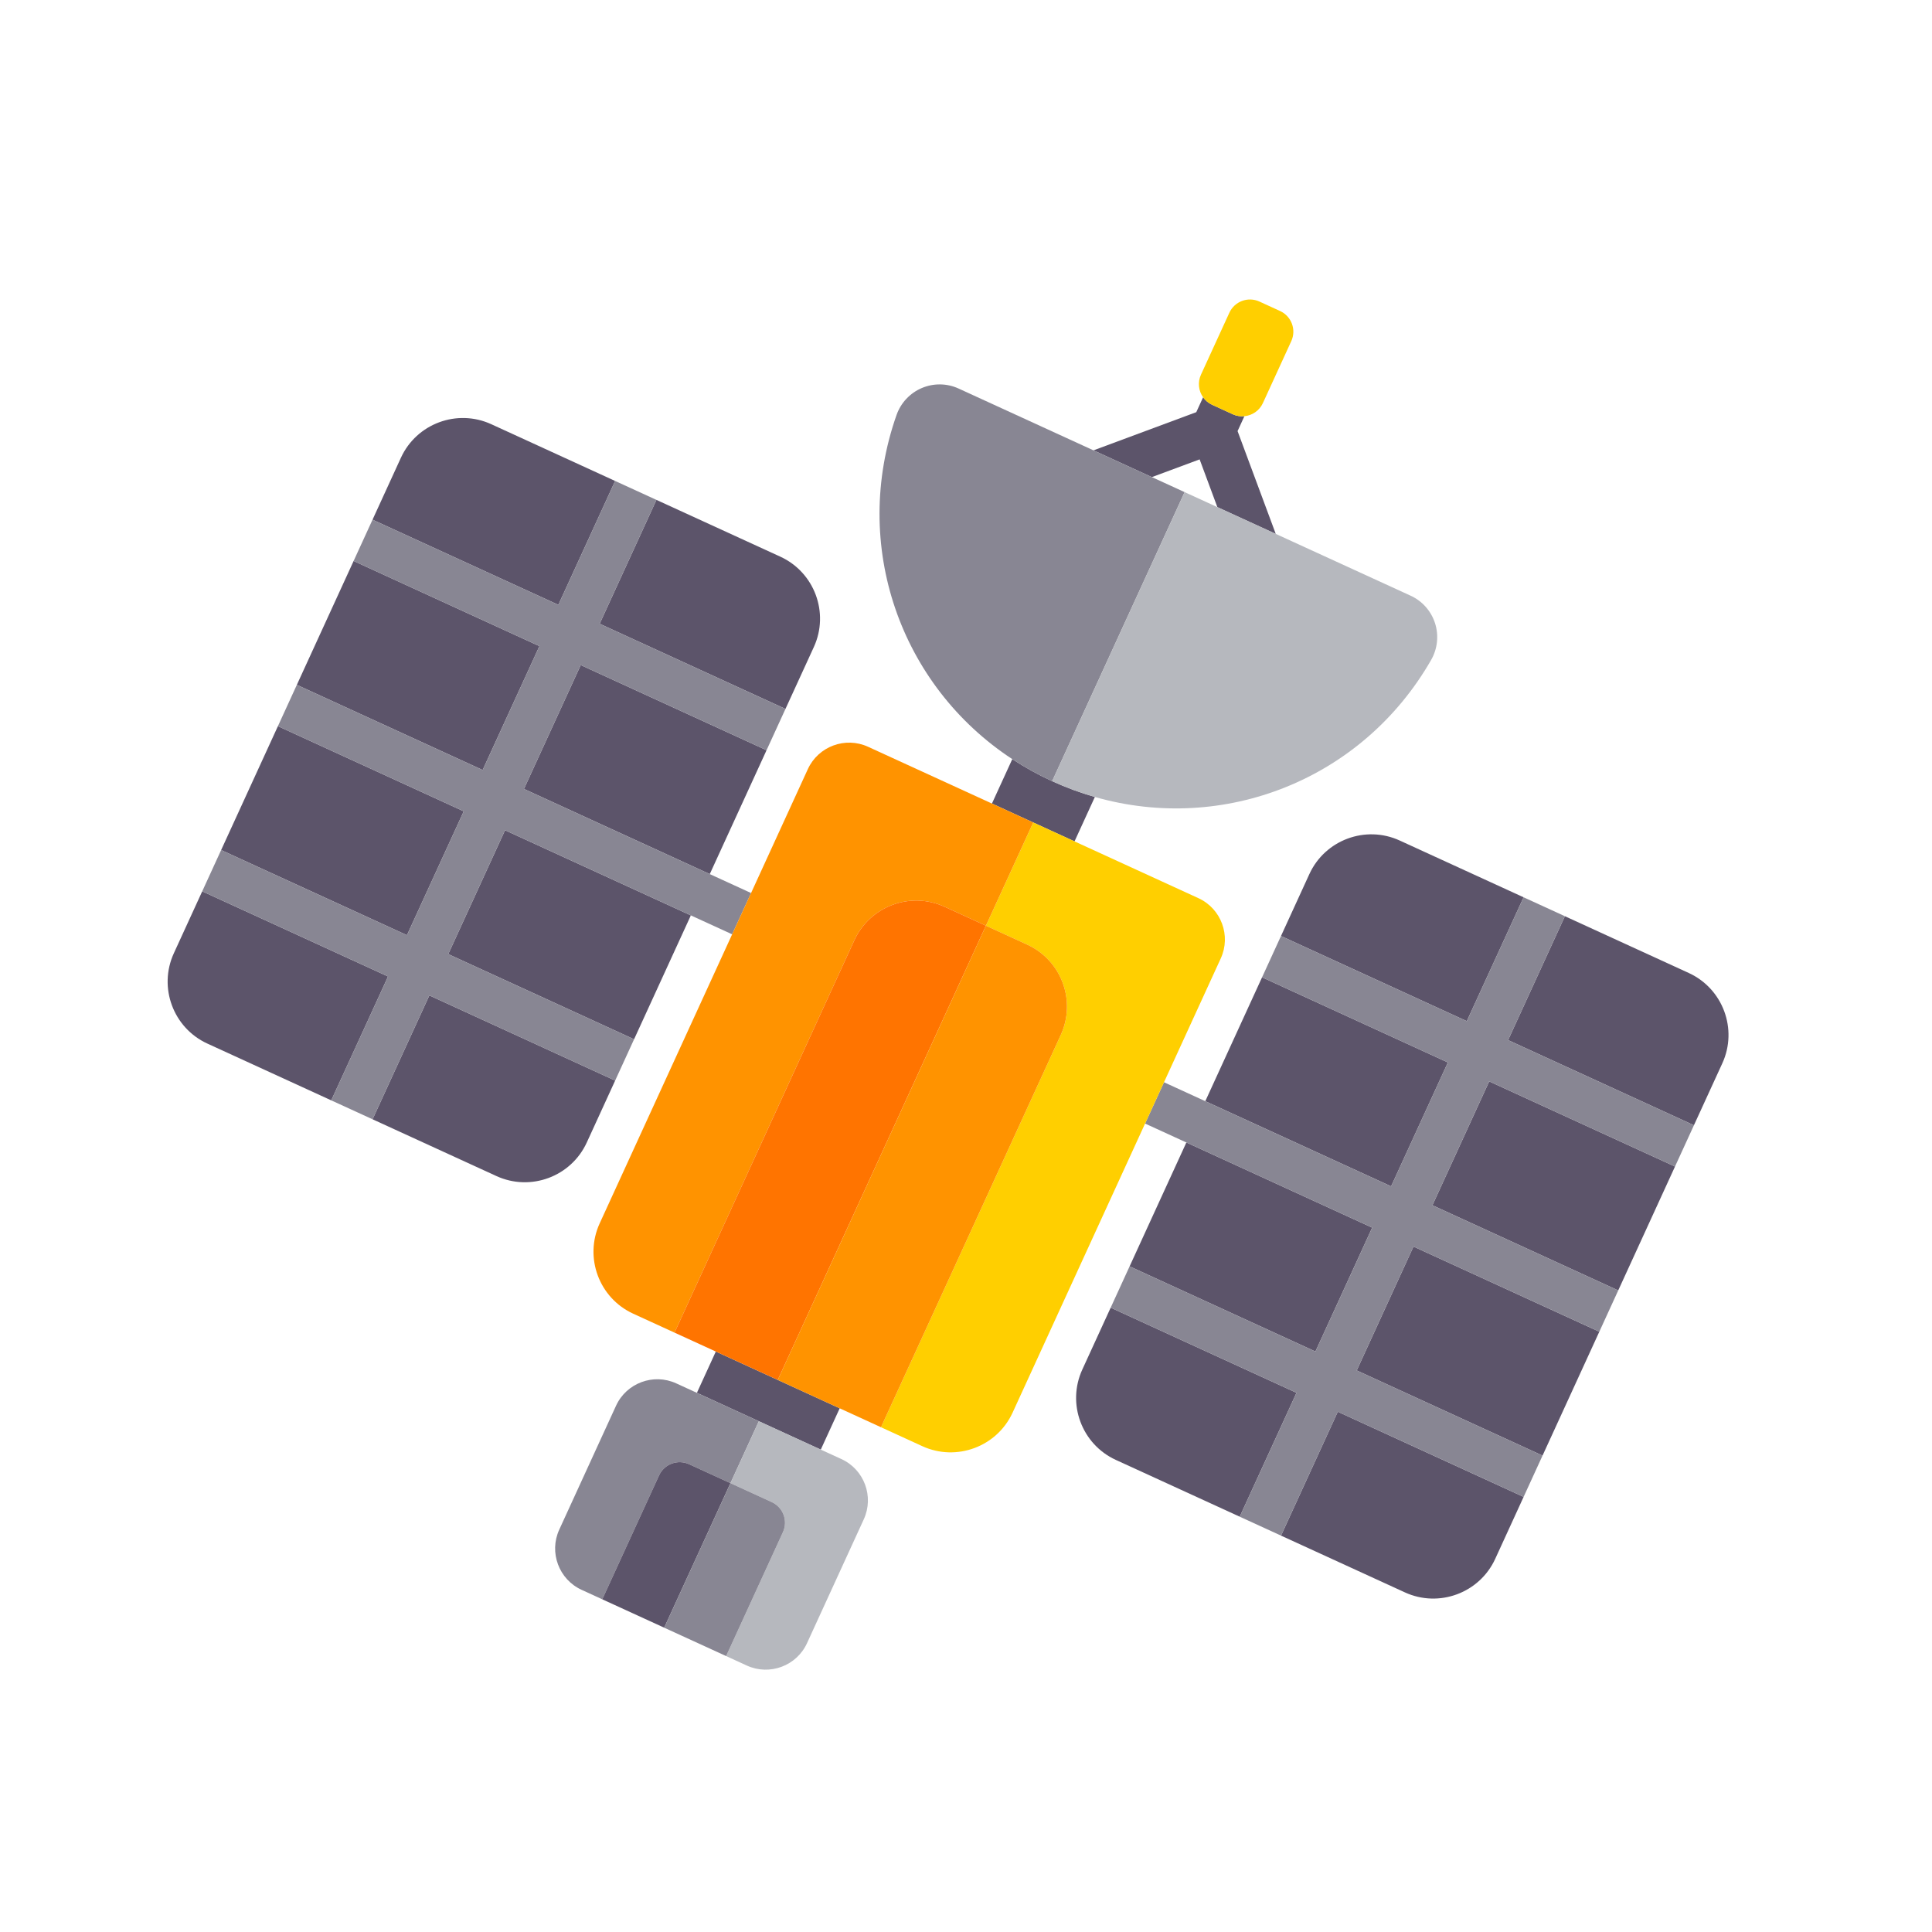 <svg width="319" height="319" viewBox="0 0 319 319" fill="none" xmlns="http://www.w3.org/2000/svg">
<path d="M118.191 223.159L115.067 229.977L125.294 234.664L135.521 239.351L138.646 232.532L128.419 227.846L118.191 223.159Z" fill="#5C546A"/>
<path d="M113.789 241.766L120.607 244.891L125.294 234.664L115.067 229.977L111.658 228.415C107.899 226.692 103.438 228.348 101.715 232.108L92.341 252.563C90.618 256.323 92.276 260.783 96.035 262.505L99.444 264.068L108.818 243.613C109.68 241.731 111.906 240.904 113.789 241.766Z" fill="#888693"/>
<path d="M120.607 244.891L127.425 248.016C129.308 248.878 130.135 251.104 129.272 252.987L119.898 273.441L123.307 275.004C127.066 276.726 131.527 275.07 133.25 271.31L142.624 250.856C144.347 247.096 142.689 242.635 138.93 240.913L135.521 239.351L125.294 234.664L120.607 244.891Z" fill="#B6B8BE"/>
<path d="M114.069 151.144L83.387 137.083L74.013 157.538L104.695 171.598L114.069 151.144Z" fill="#5C546A"/>
<path d="M61.515 184.81L81.97 194.184C87.609 196.769 94.299 194.283 96.884 188.644L101.571 178.417L70.889 164.356L61.515 184.81Z" fill="#5C546A"/>
<path d="M76.569 133.959L45.888 119.898L36.514 140.353L67.195 154.413L76.569 133.959Z" fill="#5C546A"/>
<path d="M33.389 147.171L28.702 157.398C26.118 163.037 28.603 169.728 34.243 172.312L54.697 181.686L64.071 161.231L33.389 147.171Z" fill="#5C546A"/>
<path d="M89.067 106.686L58.386 92.626L49.012 113.08L79.694 127.141L89.067 106.686Z" fill="#5C546A"/>
<path d="M126.567 123.872L95.886 109.811L86.512 130.265L117.193 144.326L126.567 123.872Z" fill="#5C546A"/>
<path d="M101.566 79.414L81.111 70.04C75.472 67.456 68.782 69.941 66.197 75.58L61.51 85.808L92.192 99.868L101.566 79.414Z" fill="#5C546A"/>
<path d="M129.692 117.053L134.379 106.826C136.963 101.187 134.478 94.496 128.838 91.912L108.384 82.538L99.01 102.993L129.692 117.053Z" fill="#5C546A"/>
<path d="M117.193 144.326L86.512 130.265L95.886 109.811L126.567 123.872L129.692 117.053L99.01 102.993L108.384 82.538L101.566 79.414L92.192 99.868L61.51 85.808L58.386 92.626L89.067 106.686L79.694 127.141L49.012 113.08L45.888 119.898L76.569 133.959L67.195 154.413L36.514 140.353L33.389 147.171L64.071 161.231L54.697 181.686L61.515 184.81L70.889 164.356L101.57 178.417L104.695 171.598L74.013 157.538L83.387 137.083L114.069 151.144L120.887 154.269L124.012 147.451L117.193 144.326Z" fill="#888693"/>
<path d="M264.068 219.885L233.386 205.824L224.012 226.279L254.694 240.339L264.068 219.885Z" fill="#5C546A"/>
<path d="M183.388 215.912L178.701 226.139C176.117 231.778 178.602 238.468 184.242 241.053L204.696 250.427L214.07 229.972L183.388 215.912Z" fill="#5C546A"/>
<path d="M211.514 253.551L231.969 262.925C237.608 265.51 244.298 263.024 246.883 257.385L251.569 247.158L220.888 233.097L211.514 253.551Z" fill="#5C546A"/>
<path d="M226.568 202.7L195.886 188.639L186.513 209.094L217.194 223.154L226.568 202.7Z" fill="#5C546A"/>
<path d="M251.565 148.155L231.11 138.781C225.471 136.196 218.781 138.682 216.196 144.321L211.509 154.548L242.191 168.609L251.565 148.155Z" fill="#5C546A"/>
<path d="M276.566 192.612L245.885 178.552L236.511 199.006L267.192 213.067L276.566 192.612Z" fill="#5C546A"/>
<path d="M278.837 160.653L258.383 151.279L249.009 171.734L279.691 185.794L284.378 175.567C286.962 169.928 284.477 163.237 278.837 160.653Z" fill="#5C546A"/>
<path d="M239.066 175.427L208.385 161.366L199.011 181.821L229.693 195.881L239.066 175.427Z" fill="#5C546A"/>
<path d="M258.383 151.279L251.565 148.155L242.191 168.609L211.509 154.548L208.385 161.366L239.066 175.427L229.693 195.882L199.011 181.821L192.193 178.696L189.068 185.514L195.886 188.639L226.568 202.7L217.194 223.154L186.513 209.093L183.388 215.912L214.07 229.972L204.696 250.427L211.514 253.551L220.888 233.097L251.569 247.157L254.694 240.339L224.012 226.279L233.386 205.824L264.068 219.885L267.192 213.067L236.511 199.006L245.885 178.552L276.566 192.612L279.691 185.794L249.009 171.734L258.383 151.279Z" fill="#888693"/>
<path d="M177.419 138.925L180.779 131.592C178.402 130.911 176.044 130.045 173.725 128.983C171.407 127.92 169.212 126.699 167.143 125.343L163.782 132.676L170.601 135.801L177.419 138.925Z" fill="#5C546A"/>
<path d="M201.567 158.242C203.29 154.482 201.632 150.022 197.873 148.299L177.419 138.925L170.601 135.801L162.789 152.846L169.607 155.971C175.256 158.559 177.736 165.237 175.148 170.885L145.464 235.657L152.282 238.782C157.922 241.366 164.612 238.881 167.196 233.241L189.068 185.515L192.193 178.696L201.567 158.242Z" fill="#FFCF00"/>
<path d="M155.971 149.722L162.789 152.846L170.601 135.801L163.782 132.676L143.328 123.303C139.57 121.58 135.109 123.236 133.385 126.996L124.012 147.451L120.887 154.269L99.015 201.996C96.43 207.635 98.916 214.325 104.555 216.91L111.373 220.034L141.057 155.262C143.645 149.614 150.323 147.133 155.971 149.722Z" fill="#FF9300"/>
<path d="M198.075 75.849L201.004 83.733L210.645 88.152L204.34 71.18L205.466 68.722C204.831 68.783 204.173 68.686 203.551 68.401L200.142 66.838C199.52 66.553 199.017 66.118 198.648 65.597L197.522 68.055L180.549 74.36L190.19 78.778L198.075 75.849Z" fill="#5C546A"/>
<path d="M195.597 81.256L190.19 78.778L180.549 74.36L158.271 64.15C156.36 63.274 154.15 63.244 152.209 64.067C150.26 64.892 148.74 66.512 148.036 68.507C140.458 90.009 148.633 113.202 167.143 125.343C169.212 126.699 171.407 127.92 173.725 128.983L195.597 81.256Z" fill="#888693"/>
<path d="M203.551 68.401C204.173 68.686 204.831 68.783 205.466 68.722C206.755 68.599 207.944 67.815 208.522 66.554L213.209 56.327C214.072 54.444 213.245 52.218 211.362 51.355L207.953 49.793C206.071 48.93 203.845 49.757 202.982 51.64L198.295 61.867C197.717 63.128 197.9 64.541 198.648 65.597C199.017 66.118 199.52 66.553 200.142 66.838L203.551 68.401Z" fill="#FFCF00"/>
<path d="M162.789 152.846L155.971 149.722C150.323 147.133 143.645 149.614 141.057 155.262L111.373 220.034L118.191 223.159L128.419 227.846L162.789 152.846Z" fill="#FF7400"/>
<path d="M195.597 81.256L173.725 128.983C176.044 130.045 178.402 130.911 180.779 131.592C202.06 137.687 224.966 128.737 236.305 108.959C237.356 107.122 237.591 104.914 236.944 102.899C236.3 100.892 234.835 99.237 232.924 98.362L210.645 88.152L201.004 83.734L195.597 81.256Z" fill="#B6B8BE"/>
<path d="M169.607 155.971L162.789 152.846L128.419 227.846L138.646 232.533L145.464 235.657L175.148 170.885C177.736 165.236 175.256 158.559 169.607 155.971Z" fill="#FF9300"/>
<path d="M113.789 241.766C111.906 240.904 109.68 241.731 108.818 243.613L99.444 264.068L109.671 268.754L120.607 244.891L113.789 241.766Z" fill="#5C546A"/>
<path d="M127.425 248.016L120.607 244.891L109.671 268.755L119.898 273.441L129.272 252.987C130.135 251.104 129.308 248.878 127.425 248.016Z" fill="#888693"/>
</svg>
